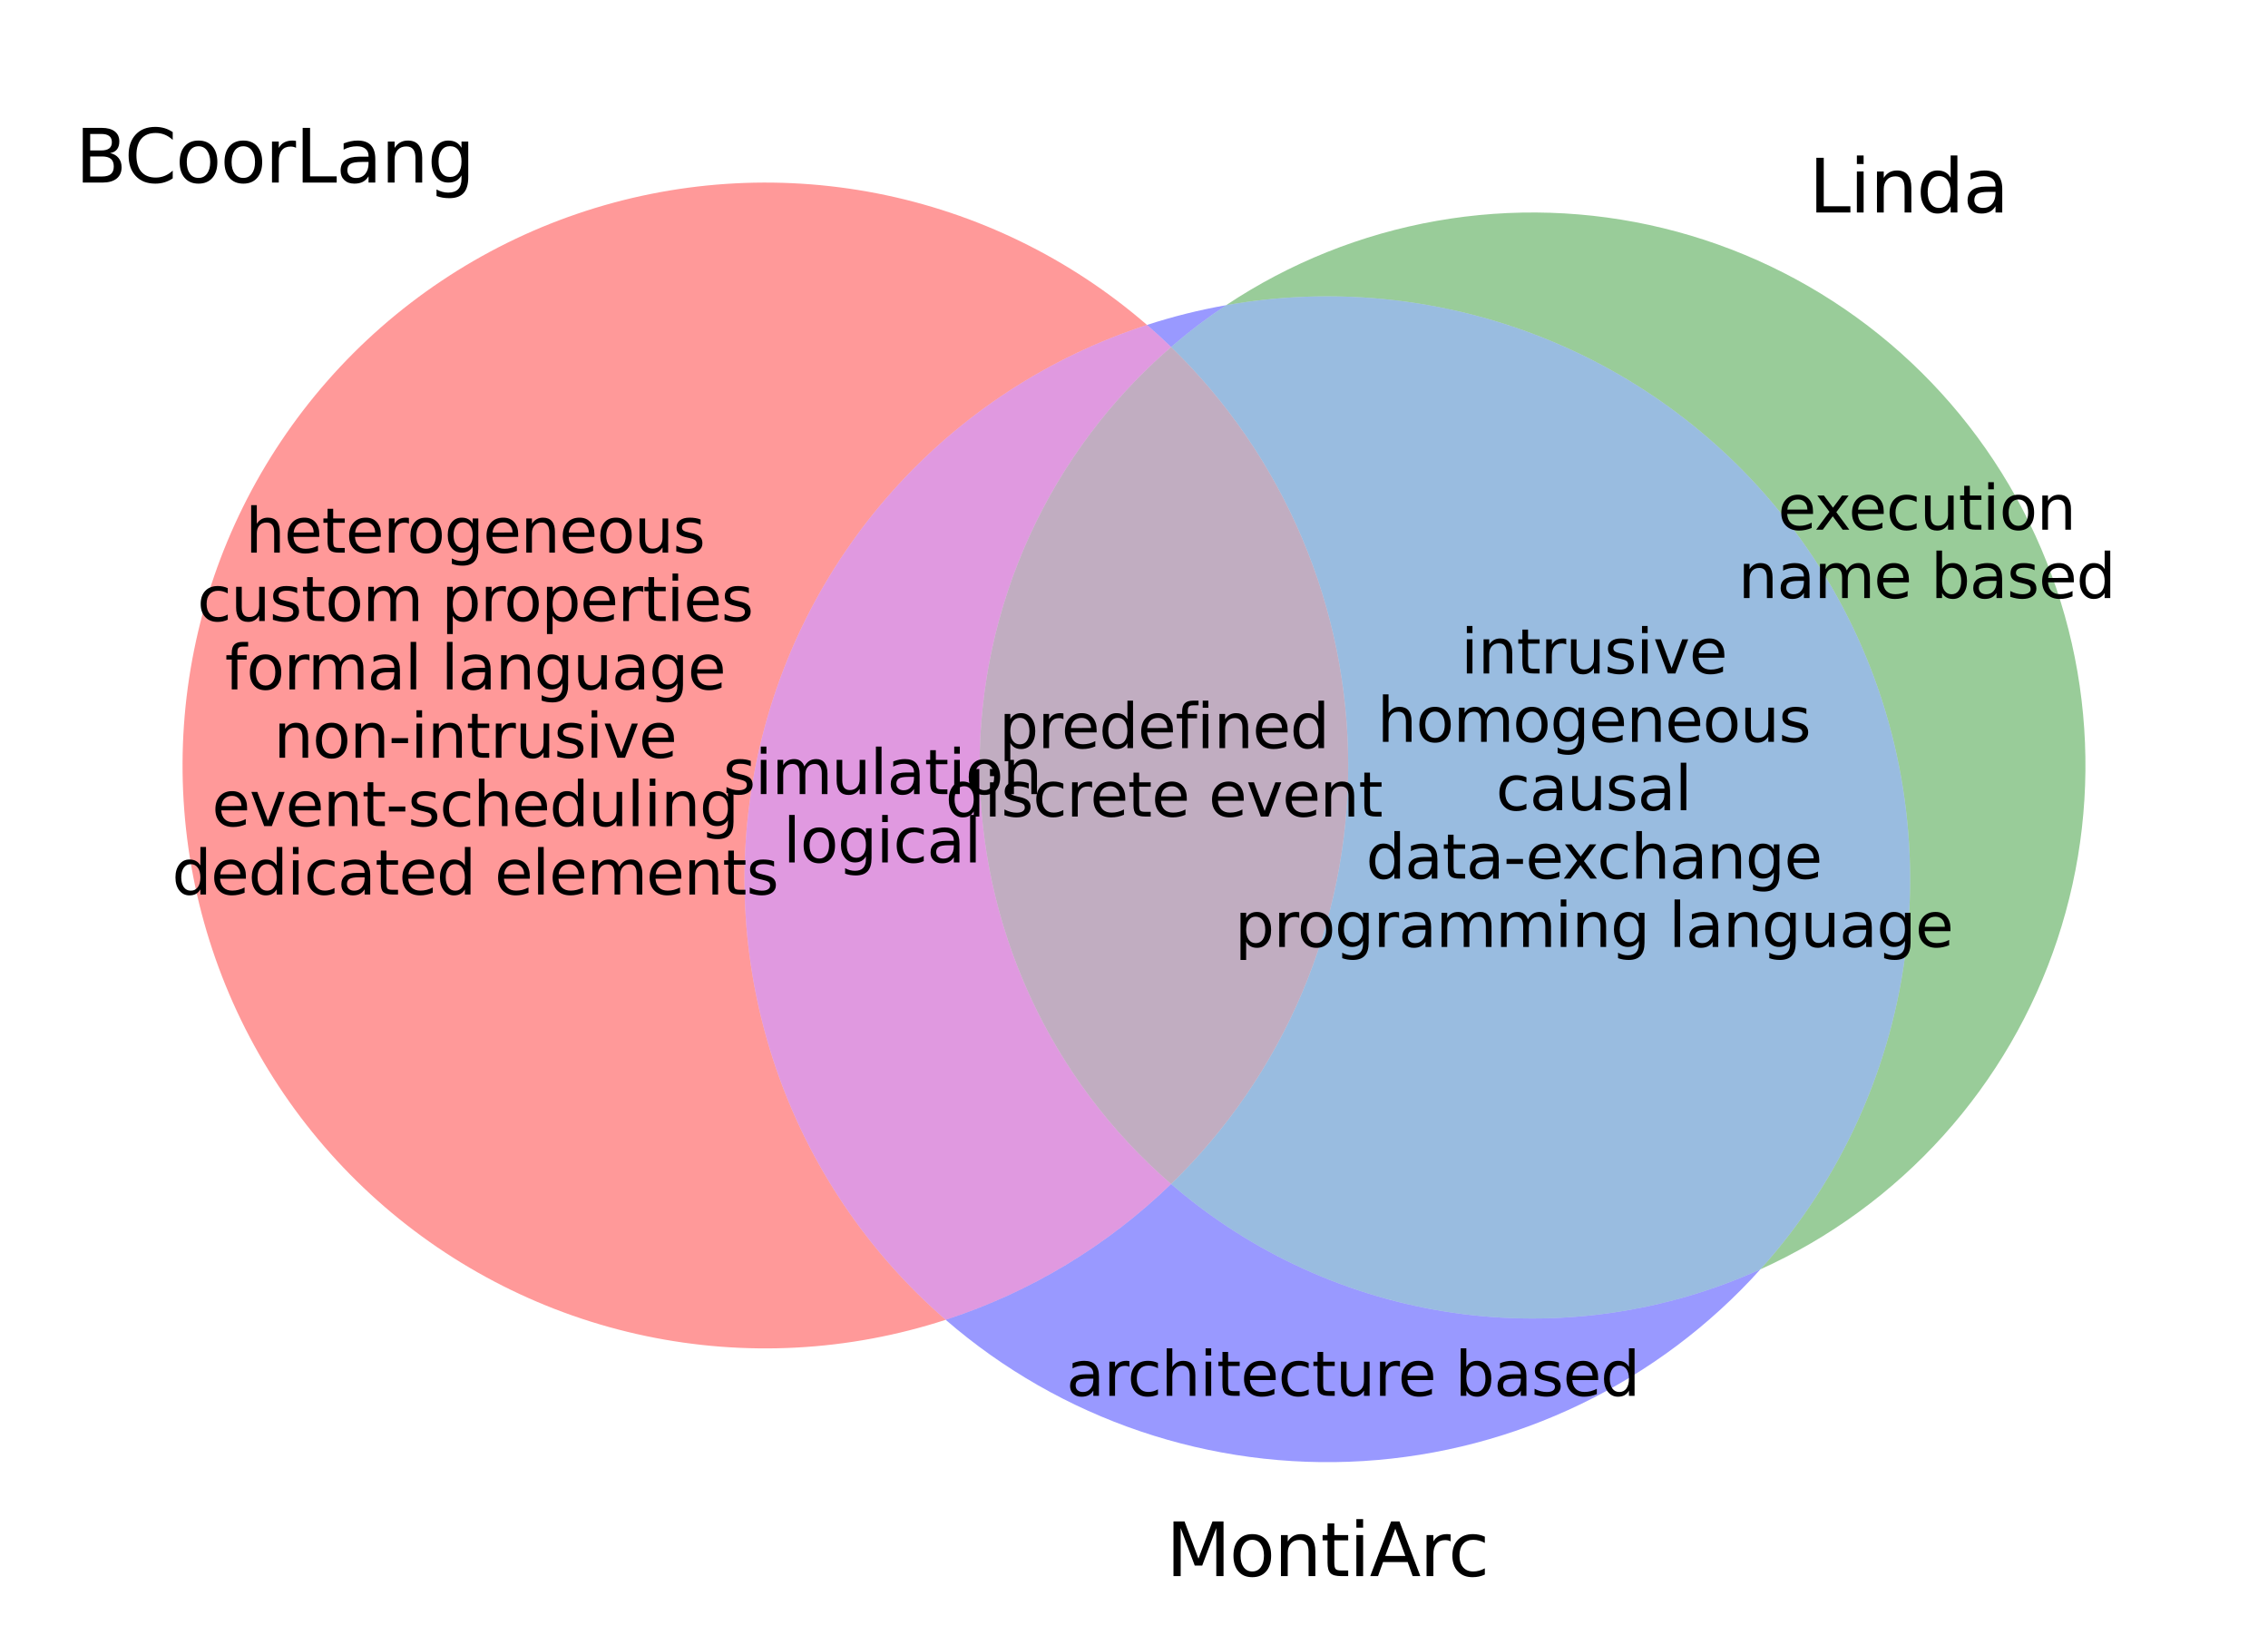 <?xml version="1.0" encoding="utf-8" standalone="no"?>
<!DOCTYPE svg PUBLIC "-//W3C//DTD SVG 1.1//EN"
  "http://www.w3.org/Graphics/SVG/1.1/DTD/svg11.dtd">
<svg xmlns:xlink="http://www.w3.org/1999/xlink" width="371.52pt" height="269.383pt" viewBox="0 0 371.52 269.383" xmlns="http://www.w3.org/2000/svg" version="1.1">
 <defs>
  <style type="text/css">*{stroke-linejoin: round; stroke-linecap: butt}</style>
 </defs>
 <g id="figure_1">
  <g id="patch_1">
   <path d="M 0 269.383 
L 371.52 269.383 
L 371.52 0 
L 0 0 
z
" style="fill: #ffffff"/>
  </g>
  <g id="axes_1">
   <g id="patch_2">
    <path d="M 187.892 53.218 
C 175.284 42.295 160.03 34.864 143.657 31.67 
C 127.284 28.476 110.356 29.628 94.567 35.011 
C 78.778 40.394 64.671 49.823 53.66 62.353 
C 42.648 74.884 35.11 90.085 31.801 106.435 
C 28.491 122.786 29.524 139.721 34.796 155.548 
C 40.068 171.375 49.398 185.547 61.851 196.646 
C 74.304 207.746 89.452 215.39 105.778 218.815 
C 122.105 222.239 139.047 221.325 154.911 216.164 
C 142.131 205.092 132.519 190.82 127.062 174.816 
C 121.606 158.811 120.498 141.64 123.852 125.067 
C 127.207 108.494 134.905 93.106 146.156 80.483 
C 157.407 67.86 171.812 58.449 187.892 53.218 
" clip-path="url(#pf83f837c59)" style="fill: #ff0000; opacity: 0.4"/>
   </g>
   <g id="patch_3">
    <path d="M 288.368 207.9 
C 299.77 202.744 309.98 195.279 318.354 185.979 
C 326.727 176.679 333.083 165.744 337.019 153.865 
C 340.956 141.986 342.388 129.419 341.225 116.959 
C 340.062 104.499 336.329 92.415 330.263 81.469 
C 324.197 70.524 315.927 60.953 305.978 53.363 
C 296.028 45.773 284.613 40.327 272.453 37.369 
C 260.294 34.411 247.652 34.005 235.328 36.177 
C 223.003 38.348 211.262 43.05 200.846 49.986 
C 220.419 46.534 240.591 49.279 258.53 57.836 
C 276.469 66.393 291.296 80.342 300.931 97.726 
C 310.566 115.11 314.536 135.077 312.284 154.824 
C 310.032 174.572 301.669 193.132 288.368 207.9 
" clip-path="url(#pf83f837c59)" style="fill: #008000; opacity: 0.4"/>
   </g>
   <g id="patch_4">
    <path d="M 187.892 53.218 
C 188.566 53.802 189.232 54.396 189.889 54.999 
C 190.547 55.601 191.196 56.213 191.836 56.834 
C 193.265 55.6 194.731 54.411 196.234 53.269 
C 197.737 52.127 199.275 51.032 200.846 49.986 
C 198.652 50.373 196.473 50.836 194.312 51.375 
C 192.151 51.915 190.01 52.529 187.892 53.218 
M 154.911 216.164 
C 173.8 232.53 198.382 240.841 223.327 239.297 
C 248.273 237.752 271.641 226.472 288.368 207.9 
C 272.622 215.022 255.162 217.49 238.059 215.013 
C 220.956 212.535 204.914 205.213 191.836 193.917 
C 186.628 198.967 180.86 203.408 174.646 207.152 
C 168.431 210.896 161.81 213.92 154.911 216.164 
" clip-path="url(#pf83f837c59)" style="fill: #0000ff; opacity: 0.4"/>
   </g>
   <g id="patch_5">
    <path d="M 191.836 56.834 
C 191.196 56.213 190.547 55.601 189.889 54.999 
C 189.232 54.396 188.566 53.802 187.892 53.218 
C 171.812 58.449 157.407 67.86 146.156 80.483 
C 134.905 93.106 127.207 108.494 123.852 125.067 
C 120.498 141.64 121.606 158.811 127.062 174.816 
C 132.519 190.82 142.131 205.092 154.911 216.164 
C 161.81 213.92 168.431 210.896 174.646 207.152 
C 180.86 203.408 186.628 198.967 191.836 193.917 
C 181.994 185.414 174.097 174.891 168.685 163.064 
C 163.273 151.237 160.471 138.382 160.471 125.375 
C 160.471 112.369 163.273 99.514 168.685 87.687 
C 174.097 75.86 181.994 65.337 191.836 56.834 
" clip-path="url(#pf83f837c59)" style="fill: #b200b2; opacity: 0.4"/>
   </g>
   <g id="patch_6">
    <path d="M 191.836 193.917 
C 204.914 205.213 220.956 212.535 238.059 215.013 
C 255.162 217.49 272.622 215.022 288.368 207.9 
C 301.669 193.132 310.032 174.572 312.284 154.824 
C 314.536 135.077 310.566 115.11 300.931 97.726 
C 291.296 80.342 276.469 66.393 258.53 57.836 
C 240.591 49.279 220.419 46.534 200.846 49.986 
C 199.275 51.032 197.737 52.127 196.234 53.269 
C 194.731 54.411 193.265 55.6 191.836 56.834 
C 201.015 65.734 208.313 76.388 213.296 88.161 
C 218.279 99.935 220.848 112.591 220.848 125.375 
C 220.848 138.16 218.279 150.816 213.296 162.589 
C 208.313 174.363 201.015 185.017 191.836 193.917 
" clip-path="url(#pf83f837c59)" style="fill: #0059b2; opacity: 0.4"/>
   </g>
   <g id="patch_7">
    <path d="M 191.836 193.917 
C 201.015 185.017 208.313 174.363 213.296 162.589 
C 218.279 150.816 220.848 138.16 220.848 125.375 
C 220.848 112.591 218.279 99.935 213.296 88.161 
C 208.313 76.388 201.015 65.734 191.836 56.834 
C 181.994 65.337 174.097 75.86 168.685 87.687 
C 163.273 99.514 160.471 112.369 160.471 125.375 
C 160.471 138.382 163.273 151.237 168.685 163.064 
C 174.097 174.891 181.994 185.414 191.836 193.917 
" clip-path="url(#pf83f837c59)" style="fill: #663366; opacity: 0.4"/>
   </g>
   <g id="text_1">
    <!-- heterogeneous -->
    <g transform="translate(40.213 90.516) scale(0.1 -0.1)">
     <defs>
      <path id="DejaVuSans-68" d="M 3513 2113 
L 3513 0 
L 2938 0 
L 2938 2094 
Q 2938 2591 2744 2837 
Q 2550 3084 2163 3084 
Q 1697 3084 1428 2787 
Q 1159 2491 1159 1978 
L 1159 0 
L 581 0 
L 581 4863 
L 1159 4863 
L 1159 2956 
Q 1366 3272 1645 3428 
Q 1925 3584 2291 3584 
Q 2894 3584 3203 3211 
Q 3513 2838 3513 2113 
z
" transform="scale(0.016)"/>
      <path id="DejaVuSans-65" d="M 3597 1894 
L 3597 1613 
L 953 1613 
Q 991 1019 1311 708 
Q 1631 397 2203 397 
Q 2534 397 2845 478 
Q 3156 559 3463 722 
L 3463 178 
Q 3153 47 2828 -22 
Q 2503 -91 2169 -91 
Q 1331 -91 842 396 
Q 353 884 353 1716 
Q 353 2575 817 3079 
Q 1281 3584 2069 3584 
Q 2775 3584 3186 3129 
Q 3597 2675 3597 1894 
z
M 3022 2063 
Q 3016 2534 2758 2815 
Q 2500 3097 2075 3097 
Q 1594 3097 1305 2825 
Q 1016 2553 972 2059 
L 3022 2063 
z
" transform="scale(0.016)"/>
      <path id="DejaVuSans-74" d="M 1172 4494 
L 1172 3500 
L 2356 3500 
L 2356 3053 
L 1172 3053 
L 1172 1153 
Q 1172 725 1289 603 
Q 1406 481 1766 481 
L 2356 481 
L 2356 0 
L 1766 0 
Q 1100 0 847 248 
Q 594 497 594 1153 
L 594 3053 
L 172 3053 
L 172 3500 
L 594 3500 
L 594 4494 
L 1172 4494 
z
" transform="scale(0.016)"/>
      <path id="DejaVuSans-72" d="M 2631 2963 
Q 2534 3019 2420 3045 
Q 2306 3072 2169 3072 
Q 1681 3072 1420 2755 
Q 1159 2438 1159 1844 
L 1159 0 
L 581 0 
L 581 3500 
L 1159 3500 
L 1159 2956 
Q 1341 3275 1631 3429 
Q 1922 3584 2338 3584 
Q 2397 3584 2469 3576 
Q 2541 3569 2628 3553 
L 2631 2963 
z
" transform="scale(0.016)"/>
      <path id="DejaVuSans-6f" d="M 1959 3097 
Q 1497 3097 1228 2736 
Q 959 2375 959 1747 
Q 959 1119 1226 758 
Q 1494 397 1959 397 
Q 2419 397 2687 759 
Q 2956 1122 2956 1747 
Q 2956 2369 2687 2733 
Q 2419 3097 1959 3097 
z
M 1959 3584 
Q 2709 3584 3137 3096 
Q 3566 2609 3566 1747 
Q 3566 888 3137 398 
Q 2709 -91 1959 -91 
Q 1206 -91 779 398 
Q 353 888 353 1747 
Q 353 2609 779 3096 
Q 1206 3584 1959 3584 
z
" transform="scale(0.016)"/>
      <path id="DejaVuSans-67" d="M 2906 1791 
Q 2906 2416 2648 2759 
Q 2391 3103 1925 3103 
Q 1463 3103 1205 2759 
Q 947 2416 947 1791 
Q 947 1169 1205 825 
Q 1463 481 1925 481 
Q 2391 481 2648 825 
Q 2906 1169 2906 1791 
z
M 3481 434 
Q 3481 -459 3084 -895 
Q 2688 -1331 1869 -1331 
Q 1566 -1331 1297 -1286 
Q 1028 -1241 775 -1147 
L 775 -588 
Q 1028 -725 1275 -790 
Q 1522 -856 1778 -856 
Q 2344 -856 2625 -561 
Q 2906 -266 2906 331 
L 2906 616 
Q 2728 306 2450 153 
Q 2172 0 1784 0 
Q 1141 0 747 490 
Q 353 981 353 1791 
Q 353 2603 747 3093 
Q 1141 3584 1784 3584 
Q 2172 3584 2450 3431 
Q 2728 3278 2906 2969 
L 2906 3500 
L 3481 3500 
L 3481 434 
z
" transform="scale(0.016)"/>
      <path id="DejaVuSans-6e" d="M 3513 2113 
L 3513 0 
L 2938 0 
L 2938 2094 
Q 2938 2591 2744 2837 
Q 2550 3084 2163 3084 
Q 1697 3084 1428 2787 
Q 1159 2491 1159 1978 
L 1159 0 
L 581 0 
L 581 3500 
L 1159 3500 
L 1159 2956 
Q 1366 3272 1645 3428 
Q 1925 3584 2291 3584 
Q 2894 3584 3203 3211 
Q 3513 2838 3513 2113 
z
" transform="scale(0.016)"/>
      <path id="DejaVuSans-75" d="M 544 1381 
L 544 3500 
L 1119 3500 
L 1119 1403 
Q 1119 906 1312 657 
Q 1506 409 1894 409 
Q 2359 409 2629 706 
Q 2900 1003 2900 1516 
L 2900 3500 
L 3475 3500 
L 3475 0 
L 2900 0 
L 2900 538 
Q 2691 219 2414 64 
Q 2138 -91 1772 -91 
Q 1169 -91 856 284 
Q 544 659 544 1381 
z
M 1991 3584 
L 1991 3584 
z
" transform="scale(0.016)"/>
      <path id="DejaVuSans-73" d="M 2834 3397 
L 2834 2853 
Q 2591 2978 2328 3040 
Q 2066 3103 1784 3103 
Q 1356 3103 1142 2972 
Q 928 2841 928 2578 
Q 928 2378 1081 2264 
Q 1234 2150 1697 2047 
L 1894 2003 
Q 2506 1872 2764 1633 
Q 3022 1394 3022 966 
Q 3022 478 2636 193 
Q 2250 -91 1575 -91 
Q 1294 -91 989 -36 
Q 684 19 347 128 
L 347 722 
Q 666 556 975 473 
Q 1284 391 1588 391 
Q 1994 391 2212 530 
Q 2431 669 2431 922 
Q 2431 1156 2273 1281 
Q 2116 1406 1581 1522 
L 1381 1569 
Q 847 1681 609 1914 
Q 372 2147 372 2553 
Q 372 3047 722 3315 
Q 1072 3584 1716 3584 
Q 2034 3584 2315 3537 
Q 2597 3491 2834 3397 
z
" transform="scale(0.016)"/>
     </defs>
     <use xlink:href="#DejaVuSans-68"/>
     <use xlink:href="#DejaVuSans-65" x="63.379"/>
     <use xlink:href="#DejaVuSans-74" x="124.902"/>
     <use xlink:href="#DejaVuSans-65" x="164.111"/>
     <use xlink:href="#DejaVuSans-72" x="225.635"/>
     <use xlink:href="#DejaVuSans-6f" x="264.498"/>
     <use xlink:href="#DejaVuSans-67" x="325.68"/>
     <use xlink:href="#DejaVuSans-65" x="389.156"/>
     <use xlink:href="#DejaVuSans-6e" x="450.68"/>
     <use xlink:href="#DejaVuSans-65" x="514.059"/>
     <use xlink:href="#DejaVuSans-6f" x="575.582"/>
     <use xlink:href="#DejaVuSans-75" x="636.764"/>
     <use xlink:href="#DejaVuSans-73" x="700.143"/>
    </g>
    <!-- custom properties -->
    <g transform="translate(32.312 101.714) scale(0.1 -0.1)">
     <defs>
      <path id="DejaVuSans-63" d="M 3122 3366 
L 3122 2828 
Q 2878 2963 2633 3030 
Q 2388 3097 2138 3097 
Q 1578 3097 1268 2742 
Q 959 2388 959 1747 
Q 959 1106 1268 751 
Q 1578 397 2138 397 
Q 2388 397 2633 464 
Q 2878 531 3122 666 
L 3122 134 
Q 2881 22 2623 -34 
Q 2366 -91 2075 -91 
Q 1284 -91 818 406 
Q 353 903 353 1747 
Q 353 2603 823 3093 
Q 1294 3584 2113 3584 
Q 2378 3584 2631 3529 
Q 2884 3475 3122 3366 
z
" transform="scale(0.016)"/>
      <path id="DejaVuSans-6d" d="M 3328 2828 
Q 3544 3216 3844 3400 
Q 4144 3584 4550 3584 
Q 5097 3584 5394 3201 
Q 5691 2819 5691 2113 
L 5691 0 
L 5113 0 
L 5113 2094 
Q 5113 2597 4934 2840 
Q 4756 3084 4391 3084 
Q 3944 3084 3684 2787 
Q 3425 2491 3425 1978 
L 3425 0 
L 2847 0 
L 2847 2094 
Q 2847 2600 2669 2842 
Q 2491 3084 2119 3084 
Q 1678 3084 1418 2786 
Q 1159 2488 1159 1978 
L 1159 0 
L 581 0 
L 581 3500 
L 1159 3500 
L 1159 2956 
Q 1356 3278 1631 3431 
Q 1906 3584 2284 3584 
Q 2666 3584 2933 3390 
Q 3200 3197 3328 2828 
z
" transform="scale(0.016)"/>
      <path id="DejaVuSans-20" transform="scale(0.016)"/>
      <path id="DejaVuSans-70" d="M 1159 525 
L 1159 -1331 
L 581 -1331 
L 581 3500 
L 1159 3500 
L 1159 2969 
Q 1341 3281 1617 3432 
Q 1894 3584 2278 3584 
Q 2916 3584 3314 3078 
Q 3713 2572 3713 1747 
Q 3713 922 3314 415 
Q 2916 -91 2278 -91 
Q 1894 -91 1617 61 
Q 1341 213 1159 525 
z
M 3116 1747 
Q 3116 2381 2855 2742 
Q 2594 3103 2138 3103 
Q 1681 3103 1420 2742 
Q 1159 2381 1159 1747 
Q 1159 1113 1420 752 
Q 1681 391 2138 391 
Q 2594 391 2855 752 
Q 3116 1113 3116 1747 
z
" transform="scale(0.016)"/>
      <path id="DejaVuSans-69" d="M 603 3500 
L 1178 3500 
L 1178 0 
L 603 0 
L 603 3500 
z
M 603 4863 
L 1178 4863 
L 1178 4134 
L 603 4134 
L 603 4863 
z
" transform="scale(0.016)"/>
     </defs>
     <use xlink:href="#DejaVuSans-63"/>
     <use xlink:href="#DejaVuSans-75" x="54.98"/>
     <use xlink:href="#DejaVuSans-73" x="118.359"/>
     <use xlink:href="#DejaVuSans-74" x="170.459"/>
     <use xlink:href="#DejaVuSans-6f" x="209.668"/>
     <use xlink:href="#DejaVuSans-6d" x="270.85"/>
     <use xlink:href="#DejaVuSans-20" x="368.262"/>
     <use xlink:href="#DejaVuSans-70" x="400.049"/>
     <use xlink:href="#DejaVuSans-72" x="463.525"/>
     <use xlink:href="#DejaVuSans-6f" x="502.389"/>
     <use xlink:href="#DejaVuSans-70" x="563.57"/>
     <use xlink:href="#DejaVuSans-65" x="627.047"/>
     <use xlink:href="#DejaVuSans-72" x="688.57"/>
     <use xlink:href="#DejaVuSans-74" x="729.684"/>
     <use xlink:href="#DejaVuSans-69" x="768.893"/>
     <use xlink:href="#DejaVuSans-65" x="796.676"/>
     <use xlink:href="#DejaVuSans-73" x="858.199"/>
    </g>
    <!-- formal language -->
    <g transform="translate(36.847 112.912) scale(0.1 -0.1)">
     <defs>
      <path id="DejaVuSans-66" d="M 2375 4863 
L 2375 4384 
L 1825 4384 
Q 1516 4384 1395 4259 
Q 1275 4134 1275 3809 
L 1275 3500 
L 2222 3500 
L 2222 3053 
L 1275 3053 
L 1275 0 
L 697 0 
L 697 3053 
L 147 3053 
L 147 3500 
L 697 3500 
L 697 3744 
Q 697 4328 969 4595 
Q 1241 4863 1831 4863 
L 2375 4863 
z
" transform="scale(0.016)"/>
      <path id="DejaVuSans-61" d="M 2194 1759 
Q 1497 1759 1228 1600 
Q 959 1441 959 1056 
Q 959 750 1161 570 
Q 1363 391 1709 391 
Q 2188 391 2477 730 
Q 2766 1069 2766 1631 
L 2766 1759 
L 2194 1759 
z
M 3341 1997 
L 3341 0 
L 2766 0 
L 2766 531 
Q 2569 213 2275 61 
Q 1981 -91 1556 -91 
Q 1019 -91 701 211 
Q 384 513 384 1019 
Q 384 1609 779 1909 
Q 1175 2209 1959 2209 
L 2766 2209 
L 2766 2266 
Q 2766 2663 2505 2880 
Q 2244 3097 1772 3097 
Q 1472 3097 1187 3025 
Q 903 2953 641 2809 
L 641 3341 
Q 956 3463 1253 3523 
Q 1550 3584 1831 3584 
Q 2591 3584 2966 3190 
Q 3341 2797 3341 1997 
z
" transform="scale(0.016)"/>
      <path id="DejaVuSans-6c" d="M 603 4863 
L 1178 4863 
L 1178 0 
L 603 0 
L 603 4863 
z
" transform="scale(0.016)"/>
     </defs>
     <use xlink:href="#DejaVuSans-66"/>
     <use xlink:href="#DejaVuSans-6f" x="35.205"/>
     <use xlink:href="#DejaVuSans-72" x="96.387"/>
     <use xlink:href="#DejaVuSans-6d" x="135.75"/>
     <use xlink:href="#DejaVuSans-61" x="233.162"/>
     <use xlink:href="#DejaVuSans-6c" x="294.441"/>
     <use xlink:href="#DejaVuSans-20" x="322.225"/>
     <use xlink:href="#DejaVuSans-6c" x="354.012"/>
     <use xlink:href="#DejaVuSans-61" x="381.795"/>
     <use xlink:href="#DejaVuSans-6e" x="443.074"/>
     <use xlink:href="#DejaVuSans-67" x="506.453"/>
     <use xlink:href="#DejaVuSans-75" x="569.93"/>
     <use xlink:href="#DejaVuSans-61" x="633.309"/>
     <use xlink:href="#DejaVuSans-67" x="694.588"/>
     <use xlink:href="#DejaVuSans-65" x="758.064"/>
    </g>
    <!-- non-intrusive -->
    <g transform="translate(44.854 124.109) scale(0.1 -0.1)">
     <defs>
      <path id="DejaVuSans-2d" d="M 313 2009 
L 1997 2009 
L 1997 1497 
L 313 1497 
L 313 2009 
z
" transform="scale(0.016)"/>
      <path id="DejaVuSans-76" d="M 191 3500 
L 800 3500 
L 1894 563 
L 2988 3500 
L 3597 3500 
L 2284 0 
L 1503 0 
L 191 3500 
z
" transform="scale(0.016)"/>
     </defs>
     <use xlink:href="#DejaVuSans-6e"/>
     <use xlink:href="#DejaVuSans-6f" x="63.379"/>
     <use xlink:href="#DejaVuSans-6e" x="124.561"/>
     <use xlink:href="#DejaVuSans-2d" x="187.939"/>
     <use xlink:href="#DejaVuSans-69" x="224.023"/>
     <use xlink:href="#DejaVuSans-6e" x="251.807"/>
     <use xlink:href="#DejaVuSans-74" x="315.186"/>
     <use xlink:href="#DejaVuSans-72" x="354.395"/>
     <use xlink:href="#DejaVuSans-75" x="395.508"/>
     <use xlink:href="#DejaVuSans-73" x="458.887"/>
     <use xlink:href="#DejaVuSans-69" x="510.986"/>
     <use xlink:href="#DejaVuSans-76" x="538.77"/>
     <use xlink:href="#DejaVuSans-65" x="597.949"/>
    </g>
    <!-- event-scheduling -->
    <g transform="translate(34.718 135.307) scale(0.1 -0.1)">
     <defs>
      <path id="DejaVuSans-64" d="M 2906 2969 
L 2906 4863 
L 3481 4863 
L 3481 0 
L 2906 0 
L 2906 525 
Q 2725 213 2448 61 
Q 2172 -91 1784 -91 
Q 1150 -91 751 415 
Q 353 922 353 1747 
Q 353 2572 751 3078 
Q 1150 3584 1784 3584 
Q 2172 3584 2448 3432 
Q 2725 3281 2906 2969 
z
M 947 1747 
Q 947 1113 1208 752 
Q 1469 391 1925 391 
Q 2381 391 2643 752 
Q 2906 1113 2906 1747 
Q 2906 2381 2643 2742 
Q 2381 3103 1925 3103 
Q 1469 3103 1208 2742 
Q 947 2381 947 1747 
z
" transform="scale(0.016)"/>
     </defs>
     <use xlink:href="#DejaVuSans-65"/>
     <use xlink:href="#DejaVuSans-76" x="61.523"/>
     <use xlink:href="#DejaVuSans-65" x="120.703"/>
     <use xlink:href="#DejaVuSans-6e" x="182.227"/>
     <use xlink:href="#DejaVuSans-74" x="245.605"/>
     <use xlink:href="#DejaVuSans-2d" x="284.814"/>
     <use xlink:href="#DejaVuSans-73" x="320.898"/>
     <use xlink:href="#DejaVuSans-63" x="372.998"/>
     <use xlink:href="#DejaVuSans-68" x="427.979"/>
     <use xlink:href="#DejaVuSans-65" x="491.357"/>
     <use xlink:href="#DejaVuSans-64" x="552.881"/>
     <use xlink:href="#DejaVuSans-75" x="616.357"/>
     <use xlink:href="#DejaVuSans-6c" x="679.736"/>
     <use xlink:href="#DejaVuSans-69" x="707.52"/>
     <use xlink:href="#DejaVuSans-6e" x="735.303"/>
     <use xlink:href="#DejaVuSans-67" x="798.682"/>
    </g>
    <!-- dedicated elements -->
    <g transform="translate(28.177 146.505) scale(0.1 -0.1)">
     <use xlink:href="#DejaVuSans-64"/>
     <use xlink:href="#DejaVuSans-65" x="63.477"/>
     <use xlink:href="#DejaVuSans-64" x="125"/>
     <use xlink:href="#DejaVuSans-69" x="188.477"/>
     <use xlink:href="#DejaVuSans-63" x="216.26"/>
     <use xlink:href="#DejaVuSans-61" x="271.24"/>
     <use xlink:href="#DejaVuSans-74" x="332.52"/>
     <use xlink:href="#DejaVuSans-65" x="371.729"/>
     <use xlink:href="#DejaVuSans-64" x="433.252"/>
     <use xlink:href="#DejaVuSans-20" x="496.729"/>
     <use xlink:href="#DejaVuSans-65" x="528.516"/>
     <use xlink:href="#DejaVuSans-6c" x="590.039"/>
     <use xlink:href="#DejaVuSans-65" x="617.822"/>
     <use xlink:href="#DejaVuSans-6d" x="679.346"/>
     <use xlink:href="#DejaVuSans-65" x="776.758"/>
     <use xlink:href="#DejaVuSans-6e" x="838.281"/>
     <use xlink:href="#DejaVuSans-74" x="901.66"/>
     <use xlink:href="#DejaVuSans-73" x="940.869"/>
    </g>
   </g>
   <g id="text_2">
    <!-- execution -->
    <g transform="translate(291.233 86.758) scale(0.1 -0.1)">
     <defs>
      <path id="DejaVuSans-78" d="M 3513 3500 
L 2247 1797 
L 3578 0 
L 2900 0 
L 1881 1375 
L 863 0 
L 184 0 
L 1544 1831 
L 300 3500 
L 978 3500 
L 1906 2253 
L 2834 3500 
L 3513 3500 
z
" transform="scale(0.016)"/>
     </defs>
     <use xlink:href="#DejaVuSans-65"/>
     <use xlink:href="#DejaVuSans-78" x="59.773"/>
     <use xlink:href="#DejaVuSans-65" x="115.828"/>
     <use xlink:href="#DejaVuSans-63" x="177.352"/>
     <use xlink:href="#DejaVuSans-75" x="232.332"/>
     <use xlink:href="#DejaVuSans-74" x="295.711"/>
     <use xlink:href="#DejaVuSans-69" x="334.92"/>
     <use xlink:href="#DejaVuSans-6f" x="362.703"/>
     <use xlink:href="#DejaVuSans-6e" x="423.885"/>
    </g>
    <!-- name based -->
    <g transform="translate(284.735 97.956) scale(0.1 -0.1)">
     <defs>
      <path id="DejaVuSans-62" d="M 3116 1747 
Q 3116 2381 2855 2742 
Q 2594 3103 2138 3103 
Q 1681 3103 1420 2742 
Q 1159 2381 1159 1747 
Q 1159 1113 1420 752 
Q 1681 391 2138 391 
Q 2594 391 2855 752 
Q 3116 1113 3116 1747 
z
M 1159 2969 
Q 1341 3281 1617 3432 
Q 1894 3584 2278 3584 
Q 2916 3584 3314 3078 
Q 3713 2572 3713 1747 
Q 3713 922 3314 415 
Q 2916 -91 2278 -91 
Q 1894 -91 1617 61 
Q 1341 213 1159 525 
L 1159 0 
L 581 0 
L 581 4863 
L 1159 4863 
L 1159 2969 
z
" transform="scale(0.016)"/>
     </defs>
     <use xlink:href="#DejaVuSans-6e"/>
     <use xlink:href="#DejaVuSans-61" x="63.379"/>
     <use xlink:href="#DejaVuSans-6d" x="124.658"/>
     <use xlink:href="#DejaVuSans-65" x="222.07"/>
     <use xlink:href="#DejaVuSans-20" x="283.594"/>
     <use xlink:href="#DejaVuSans-62" x="315.381"/>
     <use xlink:href="#DejaVuSans-61" x="378.857"/>
     <use xlink:href="#DejaVuSans-73" x="440.137"/>
     <use xlink:href="#DejaVuSans-65" x="492.236"/>
     <use xlink:href="#DejaVuSans-64" x="553.76"/>
    </g>
   </g>
   <g id="text_3">
    <!-- architecture based -->
    <g transform="translate(174.672 228.617) scale(0.1 -0.1)">
     <use xlink:href="#DejaVuSans-61"/>
     <use xlink:href="#DejaVuSans-72" x="61.279"/>
     <use xlink:href="#DejaVuSans-63" x="100.143"/>
     <use xlink:href="#DejaVuSans-68" x="155.123"/>
     <use xlink:href="#DejaVuSans-69" x="218.502"/>
     <use xlink:href="#DejaVuSans-74" x="246.285"/>
     <use xlink:href="#DejaVuSans-65" x="285.494"/>
     <use xlink:href="#DejaVuSans-63" x="347.018"/>
     <use xlink:href="#DejaVuSans-74" x="401.998"/>
     <use xlink:href="#DejaVuSans-75" x="441.207"/>
     <use xlink:href="#DejaVuSans-72" x="504.586"/>
     <use xlink:href="#DejaVuSans-65" x="543.449"/>
     <use xlink:href="#DejaVuSans-20" x="604.973"/>
     <use xlink:href="#DejaVuSans-62" x="636.76"/>
     <use xlink:href="#DejaVuSans-61" x="700.236"/>
     <use xlink:href="#DejaVuSans-73" x="761.516"/>
     <use xlink:href="#DejaVuSans-65" x="813.615"/>
     <use xlink:href="#DejaVuSans-64" x="875.139"/>
    </g>
   </g>
   <g id="text_4">
    <!-- simulation -->
    <g transform="translate(118.451 130.057) scale(0.1 -0.1)">
     <use xlink:href="#DejaVuSans-73"/>
     <use xlink:href="#DejaVuSans-69" x="52.1"/>
     <use xlink:href="#DejaVuSans-6d" x="79.883"/>
     <use xlink:href="#DejaVuSans-75" x="177.295"/>
     <use xlink:href="#DejaVuSans-6c" x="240.674"/>
     <use xlink:href="#DejaVuSans-61" x="268.457"/>
     <use xlink:href="#DejaVuSans-74" x="329.736"/>
     <use xlink:href="#DejaVuSans-69" x="368.945"/>
     <use xlink:href="#DejaVuSans-6f" x="396.729"/>
     <use xlink:href="#DejaVuSans-6e" x="457.91"/>
    </g>
    <!-- logical -->
    <g transform="translate(128.3 141.255) scale(0.1 -0.1)">
     <use xlink:href="#DejaVuSans-6c"/>
     <use xlink:href="#DejaVuSans-6f" x="27.783"/>
     <use xlink:href="#DejaVuSans-67" x="88.965"/>
     <use xlink:href="#DejaVuSans-69" x="152.441"/>
     <use xlink:href="#DejaVuSans-63" x="180.225"/>
     <use xlink:href="#DejaVuSans-61" x="235.205"/>
     <use xlink:href="#DejaVuSans-6c" x="296.484"/>
    </g>
   </g>
   <g id="text_5">
    <!-- intrusive -->
    <g transform="translate(239.317 110.305) scale(0.1 -0.1)">
     <use xlink:href="#DejaVuSans-69"/>
     <use xlink:href="#DejaVuSans-6e" x="27.783"/>
     <use xlink:href="#DejaVuSans-74" x="91.162"/>
     <use xlink:href="#DejaVuSans-72" x="130.371"/>
     <use xlink:href="#DejaVuSans-75" x="171.484"/>
     <use xlink:href="#DejaVuSans-73" x="234.863"/>
     <use xlink:href="#DejaVuSans-69" x="286.963"/>
     <use xlink:href="#DejaVuSans-76" x="314.746"/>
     <use xlink:href="#DejaVuSans-65" x="373.926"/>
    </g>
    <!-- homogeneous -->
    <g transform="translate(225.602 121.502) scale(0.1 -0.1)">
     <use xlink:href="#DejaVuSans-68"/>
     <use xlink:href="#DejaVuSans-6f" x="63.379"/>
     <use xlink:href="#DejaVuSans-6d" x="124.561"/>
     <use xlink:href="#DejaVuSans-6f" x="221.973"/>
     <use xlink:href="#DejaVuSans-67" x="283.154"/>
     <use xlink:href="#DejaVuSans-65" x="346.631"/>
     <use xlink:href="#DejaVuSans-6e" x="408.154"/>
     <use xlink:href="#DejaVuSans-65" x="471.533"/>
     <use xlink:href="#DejaVuSans-6f" x="533.057"/>
     <use xlink:href="#DejaVuSans-75" x="594.238"/>
     <use xlink:href="#DejaVuSans-73" x="657.617"/>
    </g>
    <!-- causal -->
    <g transform="translate(245.049 132.7) scale(0.1 -0.1)">
     <use xlink:href="#DejaVuSans-63"/>
     <use xlink:href="#DejaVuSans-61" x="54.98"/>
     <use xlink:href="#DejaVuSans-75" x="116.26"/>
     <use xlink:href="#DejaVuSans-73" x="179.639"/>
     <use xlink:href="#DejaVuSans-61" x="231.738"/>
     <use xlink:href="#DejaVuSans-6c" x="293.018"/>
    </g>
    <!-- data-exchange -->
    <g transform="translate(223.76 143.898) scale(0.1 -0.1)">
     <use xlink:href="#DejaVuSans-64"/>
     <use xlink:href="#DejaVuSans-61" x="63.477"/>
     <use xlink:href="#DejaVuSans-74" x="124.756"/>
     <use xlink:href="#DejaVuSans-61" x="163.965"/>
     <use xlink:href="#DejaVuSans-2d" x="225.244"/>
     <use xlink:href="#DejaVuSans-65" x="261.328"/>
     <use xlink:href="#DejaVuSans-78" x="321.102"/>
     <use xlink:href="#DejaVuSans-63" x="378.531"/>
     <use xlink:href="#DejaVuSans-68" x="433.512"/>
     <use xlink:href="#DejaVuSans-61" x="496.891"/>
     <use xlink:href="#DejaVuSans-6e" x="558.17"/>
     <use xlink:href="#DejaVuSans-67" x="621.549"/>
     <use xlink:href="#DejaVuSans-65" x="685.025"/>
    </g>
    <!-- programming language -->
    <g transform="translate(202.277 155.096) scale(0.1 -0.1)">
     <use xlink:href="#DejaVuSans-70"/>
     <use xlink:href="#DejaVuSans-72" x="63.477"/>
     <use xlink:href="#DejaVuSans-6f" x="102.34"/>
     <use xlink:href="#DejaVuSans-67" x="163.521"/>
     <use xlink:href="#DejaVuSans-72" x="226.998"/>
     <use xlink:href="#DejaVuSans-61" x="268.111"/>
     <use xlink:href="#DejaVuSans-6d" x="329.391"/>
     <use xlink:href="#DejaVuSans-6d" x="426.803"/>
     <use xlink:href="#DejaVuSans-69" x="524.215"/>
     <use xlink:href="#DejaVuSans-6e" x="551.998"/>
     <use xlink:href="#DejaVuSans-67" x="615.377"/>
     <use xlink:href="#DejaVuSans-20" x="678.854"/>
     <use xlink:href="#DejaVuSans-6c" x="710.641"/>
     <use xlink:href="#DejaVuSans-61" x="738.424"/>
     <use xlink:href="#DejaVuSans-6e" x="799.703"/>
     <use xlink:href="#DejaVuSans-67" x="863.082"/>
     <use xlink:href="#DejaVuSans-75" x="926.559"/>
     <use xlink:href="#DejaVuSans-61" x="989.938"/>
     <use xlink:href="#DejaVuSans-67" x="1051.217"/>
     <use xlink:href="#DejaVuSans-65" x="1114.693"/>
    </g>
   </g>
   <g id="text_6">
    <!-- predefined -->
    <g transform="translate(163.646 122.536) scale(0.1 -0.1)">
     <use xlink:href="#DejaVuSans-70"/>
     <use xlink:href="#DejaVuSans-72" x="63.477"/>
     <use xlink:href="#DejaVuSans-65" x="102.34"/>
     <use xlink:href="#DejaVuSans-64" x="163.863"/>
     <use xlink:href="#DejaVuSans-65" x="227.34"/>
     <use xlink:href="#DejaVuSans-66" x="288.863"/>
     <use xlink:href="#DejaVuSans-69" x="324.068"/>
     <use xlink:href="#DejaVuSans-6e" x="351.852"/>
     <use xlink:href="#DejaVuSans-65" x="415.23"/>
     <use xlink:href="#DejaVuSans-64" x="476.754"/>
    </g>
    <!-- discrete event -->
    <g transform="translate(154.855 133.734) scale(0.1 -0.1)">
     <use xlink:href="#DejaVuSans-64"/>
     <use xlink:href="#DejaVuSans-69" x="63.477"/>
     <use xlink:href="#DejaVuSans-73" x="91.26"/>
     <use xlink:href="#DejaVuSans-63" x="143.359"/>
     <use xlink:href="#DejaVuSans-72" x="198.34"/>
     <use xlink:href="#DejaVuSans-65" x="237.203"/>
     <use xlink:href="#DejaVuSans-74" x="298.727"/>
     <use xlink:href="#DejaVuSans-65" x="337.936"/>
     <use xlink:href="#DejaVuSans-20" x="399.459"/>
     <use xlink:href="#DejaVuSans-65" x="431.246"/>
     <use xlink:href="#DejaVuSans-76" x="492.77"/>
     <use xlink:href="#DejaVuSans-65" x="551.949"/>
     <use xlink:href="#DejaVuSans-6e" x="613.473"/>
     <use xlink:href="#DejaVuSans-74" x="676.852"/>
    </g>
   </g>
   <g id="text_7">
    <!-- BCoorLang -->
    <g transform="translate(12.356 29.903) scale(0.12 -0.12)">
     <defs>
      <path id="DejaVuSans-42" d="M 1259 2228 
L 1259 519 
L 2272 519 
Q 2781 519 3026 730 
Q 3272 941 3272 1375 
Q 3272 1813 3026 2020 
Q 2781 2228 2272 2228 
L 1259 2228 
z
M 1259 4147 
L 1259 2741 
L 2194 2741 
Q 2656 2741 2882 2914 
Q 3109 3088 3109 3444 
Q 3109 3797 2882 3972 
Q 2656 4147 2194 4147 
L 1259 4147 
z
M 628 4666 
L 2241 4666 
Q 2963 4666 3353 4366 
Q 3744 4066 3744 3513 
Q 3744 3084 3544 2831 
Q 3344 2578 2956 2516 
Q 3422 2416 3680 2098 
Q 3938 1781 3938 1306 
Q 3938 681 3513 340 
Q 3088 0 2303 0 
L 628 0 
L 628 4666 
z
" transform="scale(0.016)"/>
      <path id="DejaVuSans-43" d="M 4122 4306 
L 4122 3641 
Q 3803 3938 3442 4084 
Q 3081 4231 2675 4231 
Q 1875 4231 1450 3742 
Q 1025 3253 1025 2328 
Q 1025 1406 1450 917 
Q 1875 428 2675 428 
Q 3081 428 3442 575 
Q 3803 722 4122 1019 
L 4122 359 
Q 3791 134 3420 21 
Q 3050 -91 2638 -91 
Q 1578 -91 968 557 
Q 359 1206 359 2328 
Q 359 3453 968 4101 
Q 1578 4750 2638 4750 
Q 3056 4750 3426 4639 
Q 3797 4528 4122 4306 
z
" transform="scale(0.016)"/>
      <path id="DejaVuSans-4c" d="M 628 4666 
L 1259 4666 
L 1259 531 
L 3531 531 
L 3531 0 
L 628 0 
L 628 4666 
z
" transform="scale(0.016)"/>
     </defs>
     <use xlink:href="#DejaVuSans-42"/>
     <use xlink:href="#DejaVuSans-43" x="66.854"/>
     <use xlink:href="#DejaVuSans-6f" x="136.678"/>
     <use xlink:href="#DejaVuSans-6f" x="197.859"/>
     <use xlink:href="#DejaVuSans-72" x="259.041"/>
     <use xlink:href="#DejaVuSans-4c" x="300.154"/>
     <use xlink:href="#DejaVuSans-61" x="355.867"/>
     <use xlink:href="#DejaVuSans-6e" x="417.146"/>
     <use xlink:href="#DejaVuSans-67" x="480.525"/>
    </g>
   </g>
   <g id="text_8">
    <!-- Linda -->
    <g transform="translate(296.33 34.803) scale(0.12 -0.12)">
     <use xlink:href="#DejaVuSans-4c"/>
     <use xlink:href="#DejaVuSans-69" x="55.713"/>
     <use xlink:href="#DejaVuSans-6e" x="83.496"/>
     <use xlink:href="#DejaVuSans-64" x="146.875"/>
     <use xlink:href="#DejaVuSans-61" x="210.352"/>
    </g>
   </g>
   <g id="text_9">
    <!-- MontiArc -->
    <g transform="translate(191.022 258.145) scale(0.12 -0.12)">
     <defs>
      <path id="DejaVuSans-4d" d="M 628 4666 
L 1569 4666 
L 2759 1491 
L 3956 4666 
L 4897 4666 
L 4897 0 
L 4281 0 
L 4281 4097 
L 3078 897 
L 2444 897 
L 1241 4097 
L 1241 0 
L 628 0 
L 628 4666 
z
" transform="scale(0.016)"/>
      <path id="DejaVuSans-41" d="M 2188 4044 
L 1331 1722 
L 3047 1722 
L 2188 4044 
z
M 1831 4666 
L 2547 4666 
L 4325 0 
L 3669 0 
L 3244 1197 
L 1141 1197 
L 716 0 
L 50 0 
L 1831 4666 
z
" transform="scale(0.016)"/>
     </defs>
     <use xlink:href="#DejaVuSans-4d"/>
     <use xlink:href="#DejaVuSans-6f" x="86.279"/>
     <use xlink:href="#DejaVuSans-6e" x="147.461"/>
     <use xlink:href="#DejaVuSans-74" x="210.84"/>
     <use xlink:href="#DejaVuSans-69" x="250.049"/>
     <use xlink:href="#DejaVuSans-41" x="277.832"/>
     <use xlink:href="#DejaVuSans-72" x="346.24"/>
     <use xlink:href="#DejaVuSans-63" x="385.104"/>
    </g>
   </g>
  </g>
 </g>
 <defs>
  <clipPath id="pf83f837c59">
   <rect x="7.2" y="7.2" width="357.12" height="254.983"/>
  </clipPath>
 </defs>
</svg>
